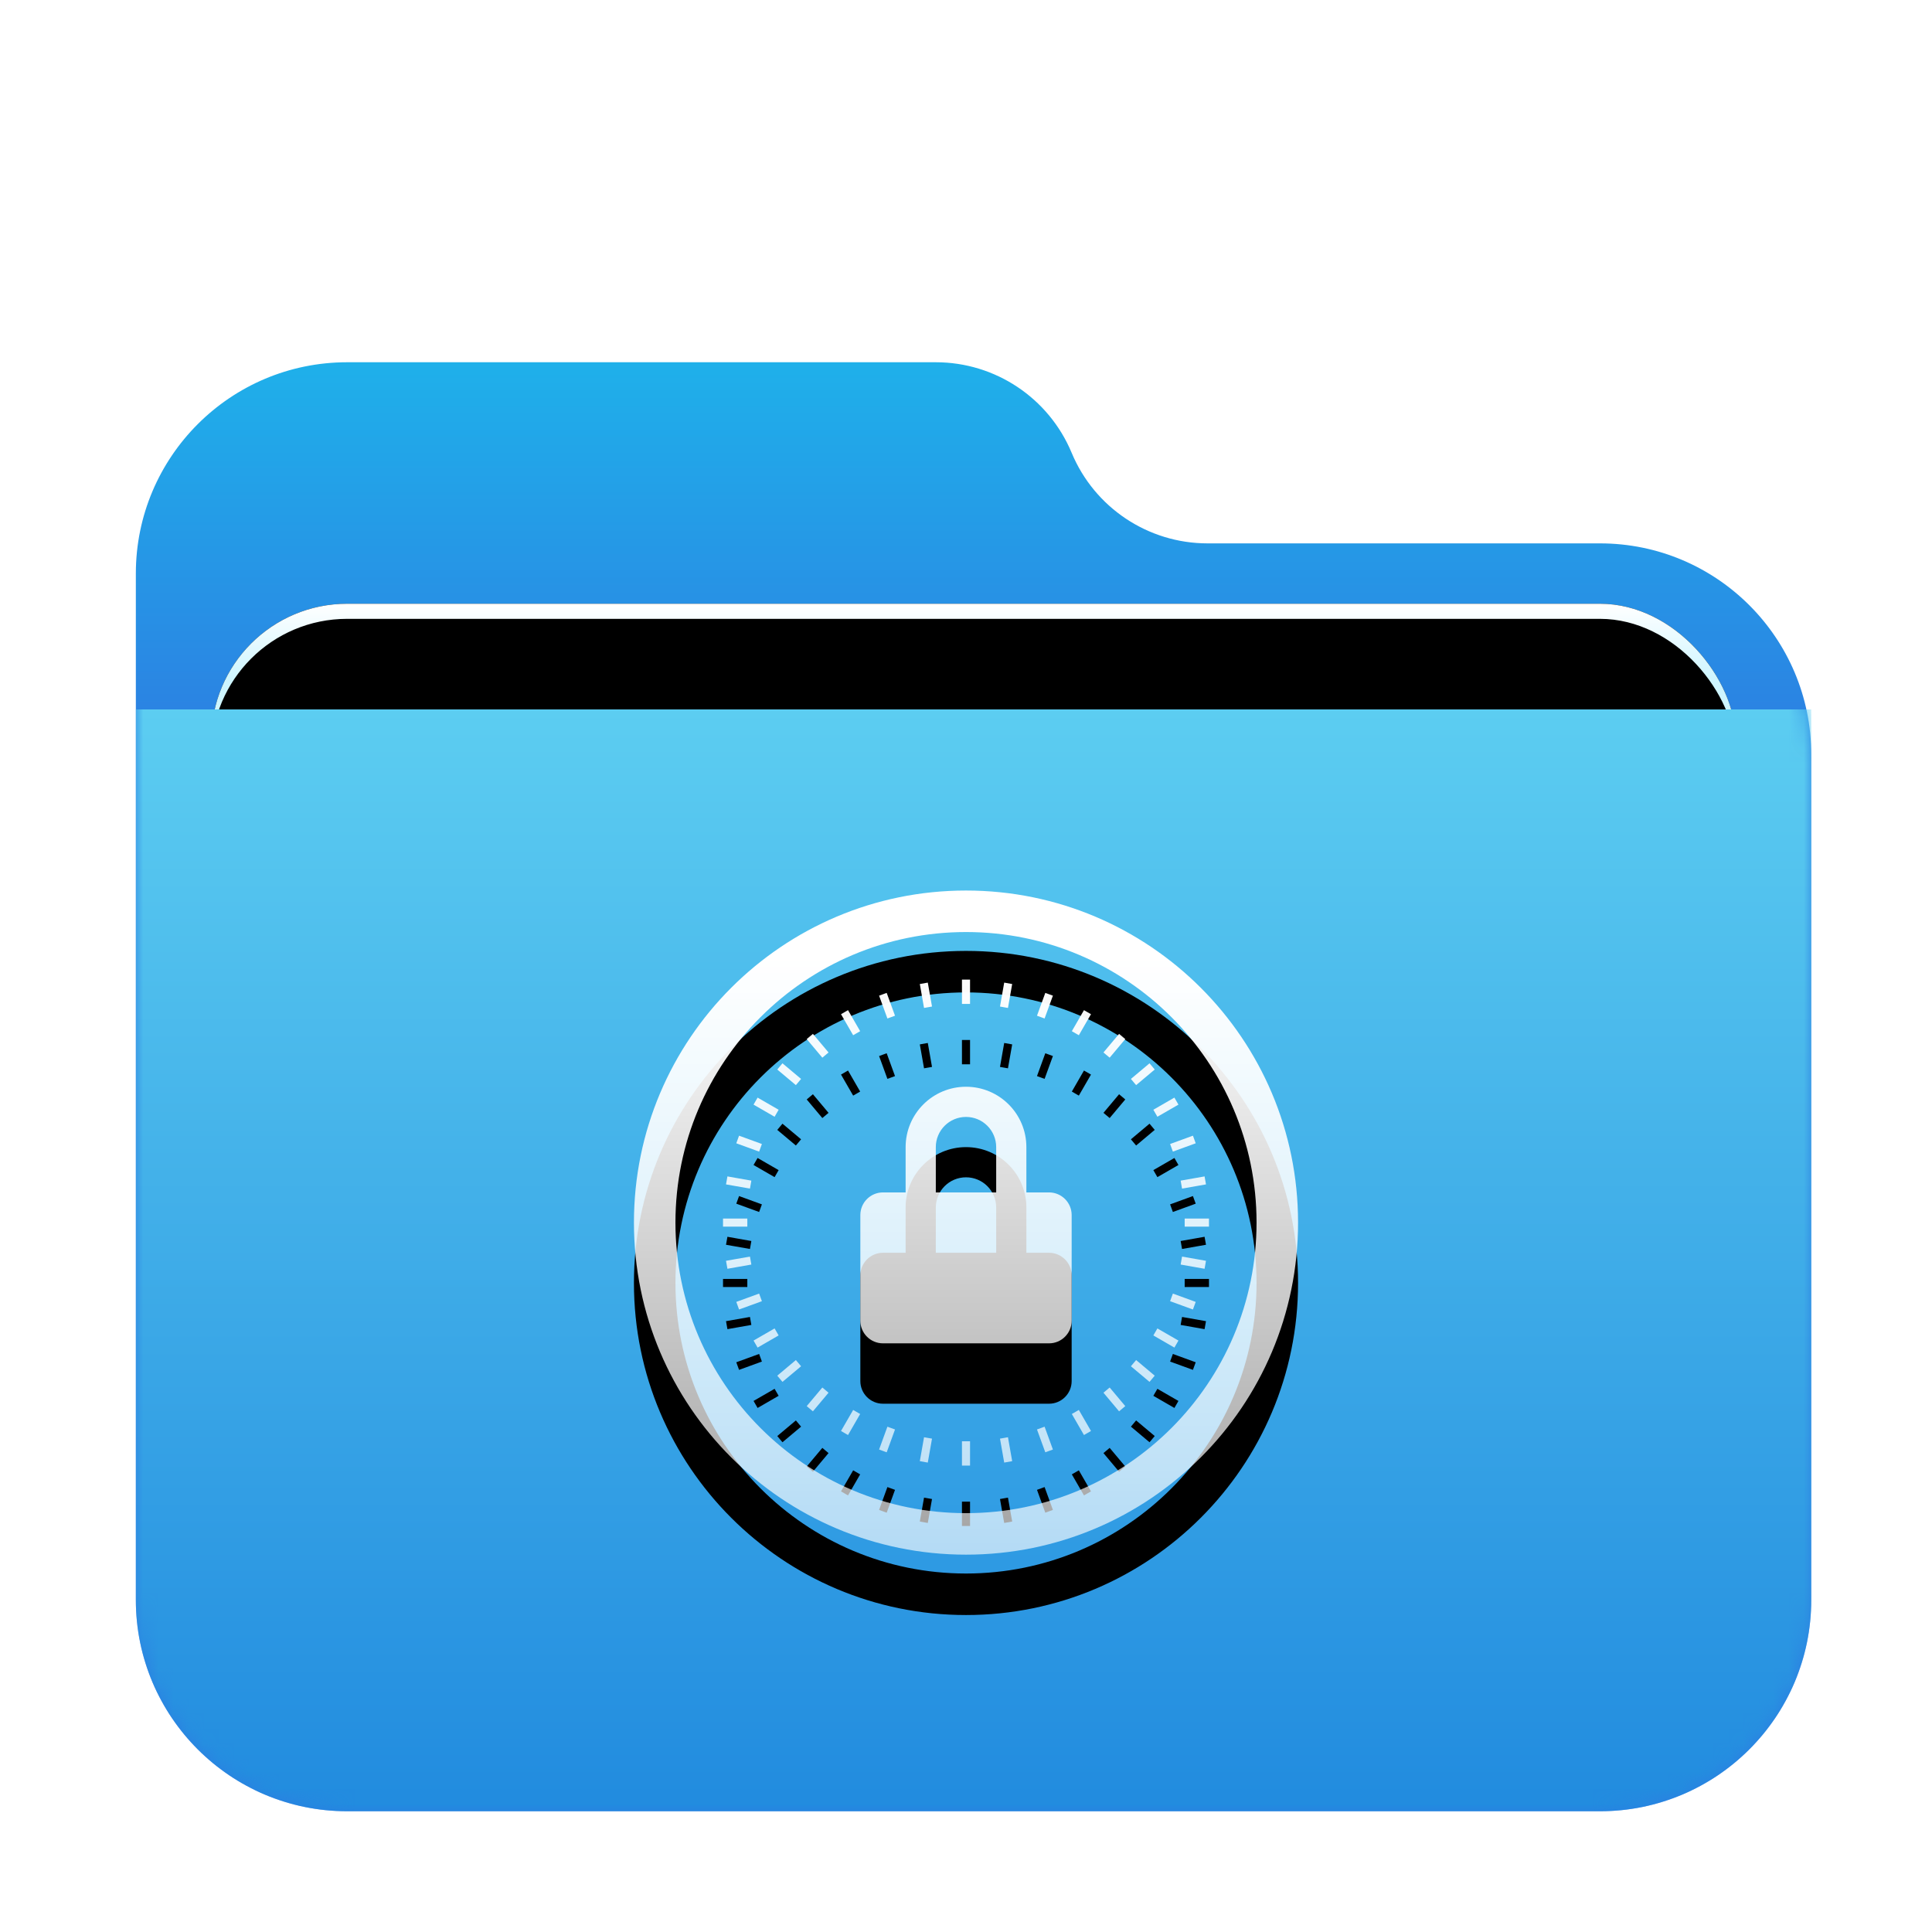 <?xml version="1.0" encoding="UTF-8"?>
<svg width="128px" height="128px" viewBox="0 0 128 128" version="1.1" xmlns="http://www.w3.org/2000/svg" xmlns:xlink="http://www.w3.org/1999/xlink">
    <title>folder-safebox-lock</title>
    <defs>
        <filter x="-9.0%" y="-8.3%" width="118.0%" height="120.8%" filterUnits="objectBoundingBox" id="filter-1">
            <feOffset dx="0" dy="2" in="SourceAlpha" result="shadowOffsetOuter1"></feOffset>
            <feGaussianBlur stdDeviation="3" in="shadowOffsetOuter1" result="shadowBlurOuter1"></feGaussianBlur>
            <feColorMatrix values="0 0 0 0 0   0 0 0 0 0   0 0 0 0 0  0 0 0 0.2 0" type="matrix" in="shadowBlurOuter1" result="shadowMatrixOuter1"></feColorMatrix>
            <feMerge>
                <feMergeNode in="shadowMatrixOuter1"></feMergeNode>
                <feMergeNode in="SourceGraphic"></feMergeNode>
            </feMerge>
        </filter>
        <linearGradient x1="50%" y1="0%" x2="50%" y2="26.353%" id="linearGradient-2">
            <stop stop-color="#1FB0EA" offset="0%"></stop>
            <stop stop-color="#2C7FE2" offset="100%"></stop>
        </linearGradient>
        <path d="M62,6 C63.514,9.633 67.064,12 71,12 L97,12 C104.732,12 111,18.268 111,26 L111,82 C111,89.732 104.732,96 97,96 L14,96 C6.268,96 -5.58965236e-14,89.732 -5.68434189e-14,82 L-5.68434189e-14,14 C-5.77903141e-14,6.268 6.268,-2.70013666e-14 14,-2.84217094e-14 L53,-2.84217094e-14 C56.936,-2.91447562e-14 60.486,2.367 62,6 Z" id="path-3"></path>
        <linearGradient x1="50%" y1="0%" x2="50%" y2="11.796%" id="linearGradient-5">
            <stop stop-color="#FFFFFF" offset="0%"></stop>
            <stop stop-color="#CEF5FF" offset="100%"></stop>
        </linearGradient>
        <rect id="path-6" x="5" y="16" width="101" height="41.5" rx="9"></rect>
        <filter x="-4.5%" y="-10.8%" width="108.9%" height="121.7%" filterUnits="objectBoundingBox" id="filter-7">
            <feOffset dx="0" dy="0" in="SourceAlpha" result="shadowOffsetOuter1"></feOffset>
            <feGaussianBlur stdDeviation="1.5" in="shadowOffsetOuter1" result="shadowBlurOuter1"></feGaussianBlur>
            <feColorMatrix values="0 0 0 0 0   0 0 0 0 0   0 0 0 0 0  0 0 0 0.2 0" type="matrix" in="shadowBlurOuter1"></feColorMatrix>
        </filter>
        <filter x="-3.5%" y="-8.4%" width="106.9%" height="116.9%" filterUnits="objectBoundingBox" id="filter-8">
            <feOffset dx="0" dy="1" in="SourceAlpha" result="shadowOffsetInner1"></feOffset>
            <feComposite in="shadowOffsetInner1" in2="SourceAlpha" operator="arithmetic" k2="-1" k3="1" result="shadowInnerInner1"></feComposite>
            <feColorMatrix values="0 0 0 0 1   0 0 0 0 1   0 0 0 0 1  0 0 0 0.5 0" type="matrix" in="shadowInnerInner1"></feColorMatrix>
        </filter>
        <linearGradient x1="56.426%" y1="0%" x2="56.426%" y2="115.461%" id="linearGradient-9">
            <stop stop-color="#5CCDF1" offset="0%"></stop>
            <stop stop-color="#1881DC" offset="100%"></stop>
        </linearGradient>
        <linearGradient x1="52.084%" y1="10.169%" x2="52.084%" y2="109.136%" id="linearGradient-10">
            <stop stop-color="#FFFFFF" offset="0%"></stop>
            <stop stop-color="#FFFFFF" stop-opacity="0.6" offset="100%"></stop>
        </linearGradient>
        <path d="M64,59 C76.15,59 86,68.85 86,81 C86,93.15 76.15,103 64,103 C51.85,103 42,93.15 42,81 C42,68.85 51.85,59 64,59 Z M64,61.75 C53.369,61.75 44.75,70.369 44.75,81 C44.75,91.631 53.369,100.25 64,100.25 C74.631,100.25 83.25,91.631 83.25,81 C83.25,70.369 74.631,61.75 64,61.75 Z M64.268,95.488 L64.268,97.098 L63.732,97.098 L63.732,95.488 L64.268,95.488 Z M61.22,95.221 L61.748,95.314 L61.469,96.9 L60.94,96.806 L61.22,95.221 Z M66.78,95.221 L67.06,96.806 L66.531,96.9 L66.252,95.314 L66.78,95.221 Z M69.207,94.522 L69.758,96.035 L69.254,96.219 L68.703,94.706 L69.207,94.522 Z M58.793,94.522 L59.297,94.706 L58.746,96.219 L58.242,96.035 L58.793,94.522 Z M71.476,93.413 L72.281,94.807 L71.816,95.075 L71.012,93.681 L71.476,93.413 Z M56.524,93.413 L56.988,93.681 L56.184,95.075 L55.719,94.807 L56.524,93.413 Z M73.518,91.926 L74.553,93.159 L74.142,93.504 L73.107,92.271 L73.518,91.926 Z M54.482,91.926 L54.893,92.271 L53.858,93.504 L53.447,93.159 L54.482,91.926 Z M75.271,90.107 L76.504,91.142 L76.159,91.553 L74.926,90.518 L75.271,90.107 Z M52.729,90.107 L53.074,90.518 L51.841,91.553 L51.496,91.142 L52.729,90.107 Z M76.681,88.012 L78.075,88.816 L77.807,89.281 L76.413,88.476 L76.681,88.012 Z M51.319,88.012 L51.587,88.476 L50.193,89.281 L49.925,88.816 L51.319,88.012 Z M64,72 C66.209,72 68,73.791 68,76 L68,79 L69.5,79 C70.328,79 71,79.672 71,80.5 L71,87.5 C71,88.328 70.328,89 69.5,89 L58.5,89 C57.672,89 57,88.328 57,87.5 L57,80.5 C57,79.672 57.672,79 58.5,79 L60,79 L60,76 C60,73.791 61.791,72 64,72 Z M77.706,85.703 L79.219,86.254 L79.035,86.758 L77.522,86.207 L77.706,85.703 Z M50.294,85.703 L50.478,86.207 L48.965,86.758 L48.781,86.254 L50.294,85.703 Z M78.314,83.252 L79.9,83.531 L79.806,84.06 L78.221,83.78 L78.314,83.252 Z M49.686,83.252 L49.779,83.78 L48.194,84.06 L48.1,83.531 L49.686,83.252 Z M80.098,80.732 L80.098,81.268 L78.488,81.268 L78.488,80.732 L80.098,80.732 Z M49.512,80.732 L49.512,81.268 L47.902,81.268 L47.902,80.732 L49.512,80.732 Z M64,74 C62.895,74 62,74.895 62,76 L62,79 L66,79 L66,76 C66,74.895 65.105,74 64,74 Z M48.194,77.94 L49.779,78.22 L49.686,78.748 L48.1,78.469 L48.194,77.94 Z M79.806,77.94 L79.9,78.469 L78.314,78.748 L78.221,78.22 L79.806,77.94 Z M48.965,75.242 L50.478,75.793 L50.294,76.297 L48.781,75.746 L48.965,75.242 Z M79.035,75.242 L79.219,75.746 L77.706,76.297 L77.522,75.793 L79.035,75.242 Z M77.807,72.719 L78.075,73.184 L76.681,73.988 L76.413,73.524 L77.807,72.719 Z M50.193,72.719 L51.587,73.524 L51.319,73.988 L49.925,73.184 L50.193,72.719 Z M76.159,70.447 L76.504,70.858 L75.271,71.893 L74.926,71.482 L76.159,70.447 Z M51.841,70.447 L53.074,71.482 L52.729,71.893 L51.496,70.858 L51.841,70.447 Z M74.142,68.496 L74.553,68.841 L73.518,70.074 L73.107,69.729 L74.142,68.496 Z M53.858,68.496 L54.893,69.729 L54.482,70.074 L53.447,68.841 L53.858,68.496 Z M71.816,66.925 L72.281,67.193 L71.476,68.587 L71.012,68.319 L71.816,66.925 Z M56.184,66.925 L56.988,68.319 L56.524,68.587 L55.719,67.193 L56.184,66.925 Z M69.254,65.781 L69.758,65.965 L69.207,67.478 L68.703,67.294 L69.254,65.781 Z M58.746,65.781 L59.297,67.294 L58.793,67.478 L58.242,65.965 L58.746,65.781 Z M66.531,65.1 L67.06,65.194 L66.78,66.779 L66.252,66.686 L66.531,65.1 Z M61.469,65.1 L61.748,66.686 L61.22,66.779 L60.94,65.194 L61.469,65.1 Z M64.268,64.902 L64.268,66.512 L63.732,66.512 L63.732,64.902 L64.268,64.902 Z" id="path-11"></path>
        <filter x="-59.1%" y="-50.0%" width="218.2%" height="218.2%" filterUnits="objectBoundingBox" id="filter-12">
            <feOffset dx="0" dy="4" in="SourceAlpha" result="shadowOffsetOuter1"></feOffset>
            <feGaussianBlur stdDeviation="8" in="shadowOffsetOuter1" result="shadowBlurOuter1"></feGaussianBlur>
            <feColorMatrix values="0 0 0 0 0   0 0 0 0 0.427   0 0 0 0 0.969  0 0 0 0.5 0" type="matrix" in="shadowBlurOuter1"></feColorMatrix>
        </filter>
    </defs>
    <g id="folder-safebox-lock" stroke="none" stroke-width="1" fill="none" fill-rule="evenodd">
        <g id="folder-128px" transform="translate(9, 22)">
            <g id="Group-2" filter="url(#filter-1)" transform="translate(0, 0)">
                <mask id="mask-4" fill="white">
                    <use xlink:href="#path-3"></use>
                </mask>
                <use id="Mask" fill="url(#linearGradient-2)" xlink:href="#path-3"></use>
                <g id="Rectangle" mask="url(#mask-4)">
                    <use fill="black" fill-opacity="1" filter="url(#filter-7)" xlink:href="#path-6"></use>
                    <use fill="url(#linearGradient-5)" fill-rule="evenodd" xlink:href="#path-6"></use>
                    <use fill="black" fill-opacity="1" filter="url(#filter-8)" xlink:href="#path-6"></use>
                </g>
                <g id="Group" mask="url(#mask-4)" fill="url(#linearGradient-9)">
                    <g transform="translate(0, 23)" id="Rectangle">
                        <path d="M0,0 L111,0 L111,59 C111,66.732 104.732,73 97,73 L14,73 C6.268,73 9.46895252e-16,66.732 0,59 L0,0 L0,0 Z"></path>
                    </g>
                </g>
            </g>
        </g>
        <g id="形状结合">
            <use fill="black" fill-opacity="1" filter="url(#filter-12)" xlink:href="#path-11"></use>
            <use fill="url(#linearGradient-10)" fill-rule="evenodd" xlink:href="#path-11"></use>
        </g>
    </g>
</svg>